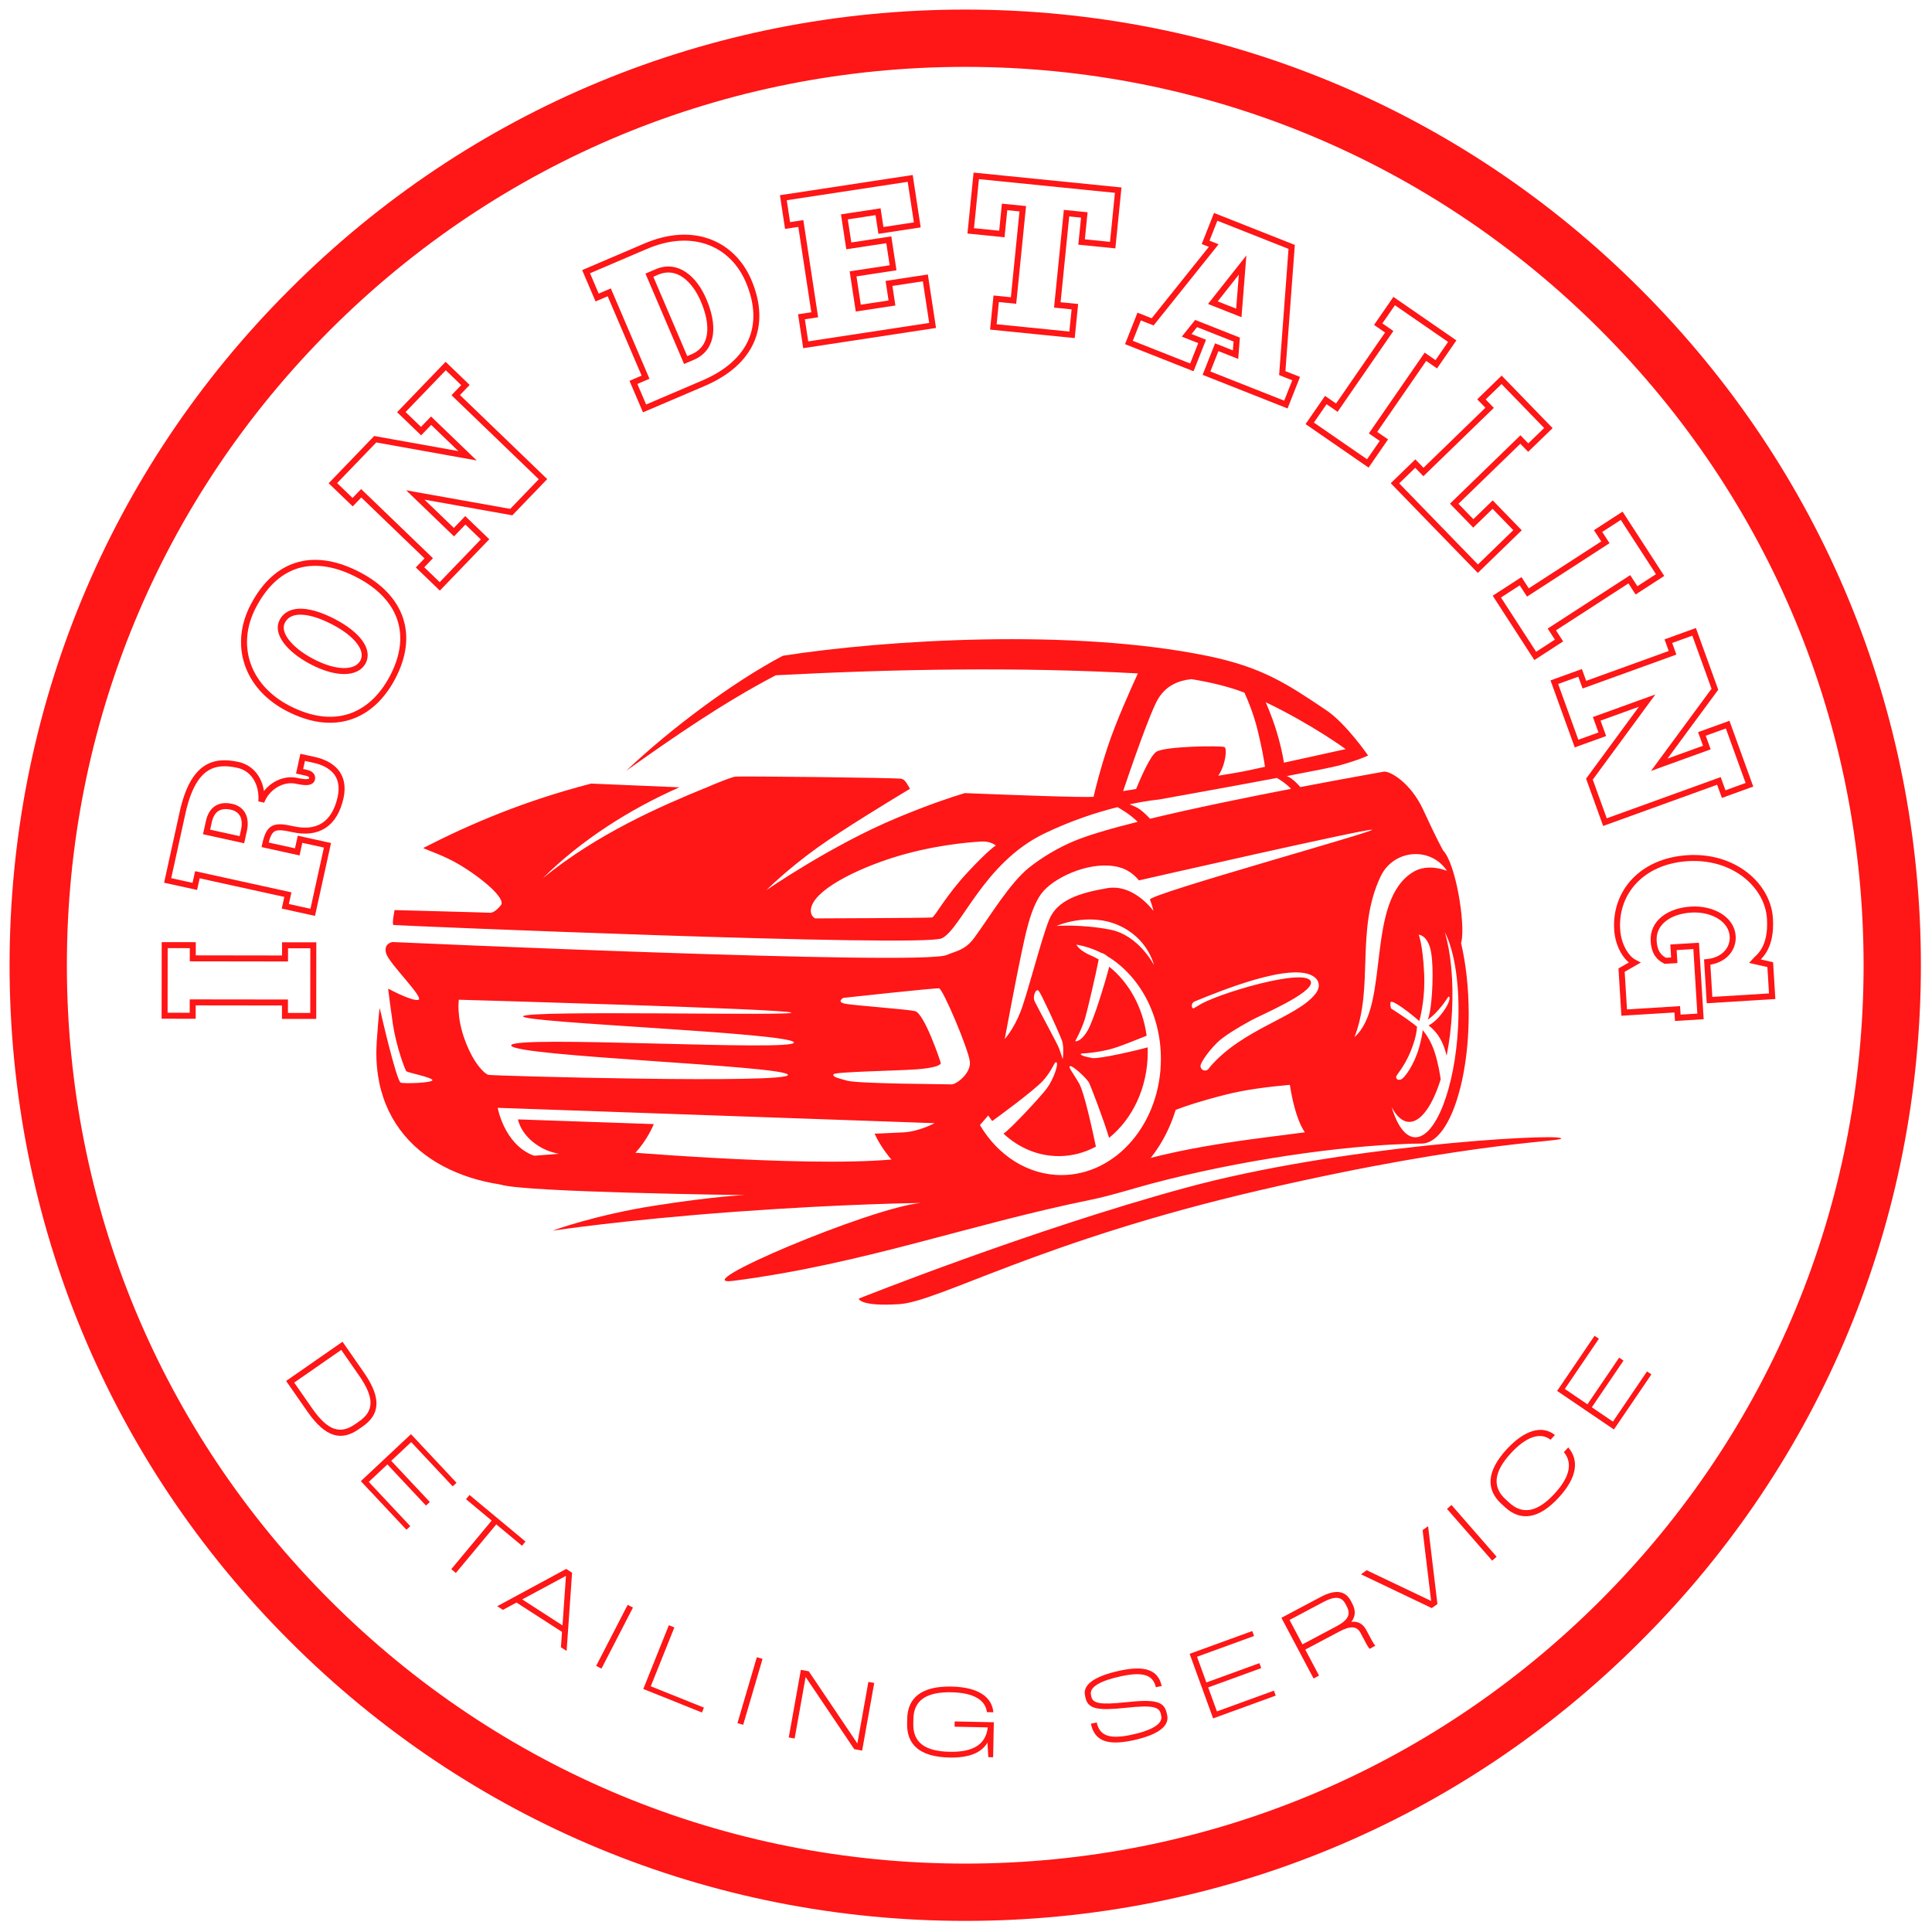 <svg xmlns="http://www.w3.org/2000/svg" xmlns:xlink="http://www.w3.org/1999/xlink" width="500" zoomAndPan="magnify" viewBox="0 0 375 375" height="500" preserveAspectRatio="xMidYMid meet" version="1.0"><defs><g/><clipPath id="id1"><path d="M 1.859 1.859 L 372.844 1.859 L 372.844 372.844 L 1.859 372.844 Z M 1.859 1.859 " clip-rule="nonzero"/></clipPath><clipPath id="id2"><path d="M 93.359 218.918 L 303.023 218.918 L 303.023 253.23 L 93.359 253.23 Z M 93.359 218.918 " clip-rule="nonzero"/></clipPath></defs><g clip-path="url(#id1)"><path fill="#ff1616" d="M 187.352 372.844 C 137.828 372.844 91.195 353.566 56.203 318.5 C 21.137 283.508 1.859 236.875 1.859 187.352 C 1.859 137.828 21.137 91.195 56.203 56.203 C 91.195 21.137 137.828 1.859 187.352 1.859 C 236.875 1.859 283.508 21.137 318.5 56.203 C 353.566 91.27 372.844 137.828 372.844 187.352 C 372.844 236.875 353.566 283.508 318.5 318.5 C 283.508 353.566 236.875 372.844 187.352 372.844 Z M 187.352 12.98 C 140.793 12.98 96.98 31.145 64.062 64.062 C 31.145 96.98 12.98 140.793 12.98 187.352 C 12.98 233.91 31.145 277.723 64.062 310.641 C 96.98 343.559 140.793 361.723 187.352 361.723 C 233.91 361.723 277.723 343.559 310.641 310.641 C 343.559 277.723 361.723 233.91 361.723 187.352 C 361.723 140.793 343.559 96.98 310.641 64.062 C 277.723 31.145 233.91 12.98 187.352 12.98 Z M 187.352 12.98 " fill-opacity="1" fill-rule="nonzero"/></g><path fill="#ff1616" d="M 245.668 136.293 C 254.773 140.676 261.195 145.402 261.195 145.402 C 261.195 145.402 254.832 146.805 249.215 148.035 C 248.961 146.484 248.289 143.082 246.941 139.465 C 246.441 138.117 246.02 137.078 245.668 136.293 Z M 232.512 195.242 C 232.055 195.43 231.57 196 231.395 195.543 C 231.211 195.082 231.43 194.562 231.887 194.379 C 236.379 192.551 251.141 186.387 255.195 189.703 C 255.746 190.156 255.988 190.699 255.98 191.309 C 255.965 191.844 255.738 192.379 255.332 192.898 C 251.688 197.531 241.098 199.664 234.719 207.25 C 234.523 207.703 234.008 207.91 233.555 207.723 C 233.105 207.523 232.898 207.004 233.094 206.555 C 233.094 206.547 233.871 204.73 236.27 202.359 C 237.477 201.164 240.094 199.562 242.926 198.008 C 244.652 197.059 254.797 192.777 254.457 190.633 C 253.977 187.531 235.598 193.027 232.512 195.242 Z M 280.426 180.91 C 282.359 184.602 283.43 191.484 283.012 199.363 C 282.395 211.164 278.688 220.734 274.734 220.746 C 272.828 220.75 271.207 218.523 270.117 214.887 C 271.074 216.715 272.254 217.762 273.559 217.758 C 275.852 217.75 278.062 214.523 279.637 209.5 C 279.5 208.508 279.168 206.426 278.473 204.25 C 277.793 202.121 276.727 200.641 276.148 199.941 C 276.078 200.641 275.898 201.699 275.465 203.254 C 274.523 206.645 272.578 209.371 271.848 209.551 C 271.121 209.727 270.969 209.273 270.988 208.984 C 271.004 208.688 272.578 207.082 273.812 204.047 C 275.051 201.008 275.016 199.414 275.016 199.414 L 275.109 199.363 C 274.914 199.18 274.656 198.965 274.324 198.711 C 272.914 197.605 269.984 195.727 269.984 195.727 C 269.984 195.727 269.711 194.605 269.984 194.469 C 270.555 194.184 273.945 196.828 275.484 198.191 C 275.887 196.691 276.629 193.25 276.43 188.992 C 276.156 183.238 275.367 181.43 275.367 181.43 C 275.367 181.43 276.82 181.426 277.57 183.945 C 278.312 186.465 278.117 192.211 277.688 195.445 C 277.539 196.531 277.344 197.332 277.141 197.93 C 277.695 197.523 278.465 196.875 279.297 195.914 C 280.91 194.059 281.027 193.367 281.242 193.445 C 281.461 193.523 281.539 194.484 279.988 196.559 C 278.906 198.008 277.906 198.719 277.285 199.047 C 277.688 199.328 278.156 199.758 278.711 200.406 C 279.863 201.77 280.477 203.582 280.789 204.914 C 281.312 202.301 281.676 199.414 281.836 196.375 C 282.156 190.289 281.59 184.797 280.426 180.91 Z M 262.91 201.289 C 266.738 191.391 263.059 180.48 267.98 170.109 C 270.469 164.863 277.664 164.227 280.867 169.039 C 280.867 169.039 277.254 167.477 274.344 169.223 C 264.914 174.875 269.922 195.191 262.91 201.289 Z M 205.07 179.727 C 205.07 179.727 211.102 177.031 216.965 179.531 C 222.836 182.035 223.988 187.336 223.988 187.336 C 223.988 187.336 221.055 181.516 215.453 180.434 C 209.844 179.348 205.07 179.727 205.07 179.727 Z M 206.105 201.914 C 204.977 199.078 202.023 192.766 201.613 192.324 C 201.094 191.746 200.359 193.379 200.832 194.375 C 201.301 195.367 205.258 202.637 205.57 203.5 C 205.887 204.363 206.277 205.594 206.277 205.594 C 206.41 204.617 206.469 202.832 206.105 201.914 Z M 208.922 183.352 C 210.621 183.641 212.25 184.191 213.77 184.957 C 214.09 184.996 214.562 185.281 214.941 185.609 C 221.109 189.332 225.328 196.844 225.328 205.535 C 225.328 217.945 216.711 228.043 206.074 228.078 C 199.488 228.102 193.676 224.254 190.203 218.371 C 190.617 217.898 191.242 217.184 191.816 216.512 C 192.066 216.887 192.324 217.25 192.582 217.602 C 193.387 217.023 200.617 211.754 202.441 209.766 C 204.375 207.66 204.645 205.887 205.07 206.207 C 205.5 206.527 204.484 209.543 203.141 211.324 C 201.898 212.969 196.086 219.223 194.777 220.039 C 197.73 222.781 201.465 224.414 205.535 224.402 C 208.098 224.395 210.527 223.738 212.715 222.559 C 212.035 219.305 210.441 212.031 209.477 210.34 C 208.223 208.137 207.168 206.988 207.746 206.93 C 208.324 206.875 210.941 209.336 211.363 210.121 C 211.68 210.715 214.234 217.352 215.27 220.859 C 219.801 217.215 222.777 211.117 222.777 204.207 C 222.777 203.902 222.773 203.594 222.762 203.289 C 221.191 203.754 213.32 205.605 211.992 205.367 C 210.551 205.105 209.844 204.848 209.766 204.641 C 209.688 204.43 210.578 204.449 210.578 204.449 C 210.578 204.449 213.562 204.262 216.16 203.461 C 218.094 202.867 221.09 201.602 222.562 201.031 C 221.809 195.477 219.105 190.684 215.297 187.633 C 214.539 190.617 212.254 198.102 211.102 200.039 C 209.688 202.41 208.691 202.094 208.691 202.094 C 208.691 202.094 209.926 199.875 210.555 197.828 C 211.09 196.082 212.742 188.93 213.254 186.23 C 212.902 186.023 212.539 185.836 212.172 185.652 L 212.164 185.648 C 211.852 185.5 211.535 185.355 211.211 185.227 C 210.434 184.832 209.383 184.184 208.922 183.352 Z M 163.68 193.688 C 163.68 193.688 181.551 191.734 182.281 191.836 C 183.02 191.938 188.047 203.797 188.254 206.109 C 188.465 208.418 185.531 210.527 184.695 210.477 C 183.855 210.422 166.668 210.383 164.414 209.758 C 162.156 209.133 161.582 208.977 161.797 208.508 C 162.004 208.031 174.16 207.836 177.879 207.562 C 181.598 207.277 182.648 206.703 182.598 206.332 C 182.543 205.965 179.398 196.68 177.617 196.266 C 175.836 195.852 165.406 195.152 163.887 194.789 C 162.371 194.43 163.68 193.688 163.68 193.688 Z M 158.23 178.262 C 158.23 178.262 180.398 178.188 180.922 178.078 C 181.441 177.973 183.641 173.766 187.891 169.234 C 192.133 164.703 193.285 164.117 193.285 164.117 C 193.285 164.117 192.293 163.23 190.457 163.34 C 187.438 163.523 180.77 164.145 173.547 166.398 C 165.926 168.785 157.805 172.898 157.395 176.484 C 157.23 177.848 158.23 178.262 158.23 178.262 Z M 89.059 194.047 C 89.059 194.047 88.539 197.355 90.27 201.973 C 91.996 206.59 94.094 208.422 94.777 208.625 C 95.453 208.836 153.566 210.402 152.938 208.613 C 152.309 206.832 99.703 205.062 99.227 202.938 C 98.758 200.812 154.566 204.195 154.09 202.332 C 153.621 200.473 101.062 198.52 101.531 197.262 C 102.008 196 155.242 197.262 153.566 196.531 C 151.891 195.805 89.059 194.047 89.059 194.047 Z M 195.016 201.668 C 195.016 201.668 197.48 188.578 198.156 185.535 C 198.84 182.488 199.938 175.758 202.613 172.863 C 205.285 169.965 212.098 166.941 217.281 168.348 C 218.887 168.777 220.129 169.746 221.078 170.891 L 221.078 170.883 C 221.078 170.883 265.188 160.82 266.285 161.051 C 267.391 161.289 223.402 173.426 223.199 174.602 C 223.699 175.875 223.891 176.828 223.891 176.828 C 223.891 176.828 220.117 171.484 214.875 172.398 C 209.637 173.309 205.18 174.637 203.613 178.578 C 202.035 182.527 199.469 192.777 198.109 196.305 C 196.742 199.824 195.016 201.668 195.016 201.668 Z M 220.516 153.137 C 221.363 151.062 223.23 146.777 224.41 145.941 C 225.988 144.836 236.938 144.691 237.668 145.008 C 238.211 145.238 237.918 148.438 236.461 150.57 C 238.895 150.172 240.793 149.848 241.652 149.672 C 242.48 149.496 243.871 149.195 245.535 148.836 C 245.34 147.492 244.93 145.086 244.113 141.777 C 243.348 138.668 242.289 136.07 241.547 134.445 C 238.434 133.242 234.816 132.402 231.25 131.82 C 228.637 132.102 226.438 133.078 224.883 135.492 C 223.305 137.938 219.137 150.172 217.996 153.555 C 218.781 153.422 219.625 153.285 220.516 153.137 Z M 219.254 156.121 C 222.754 155.371 224.934 155.191 224.934 155.191 C 224.934 155.191 237.656 152.914 247.852 151 C 248.5 151.379 249.734 152.172 250.59 153.113 C 242.004 154.77 231.766 156.855 223.223 158.918 C 222.43 158.066 221.484 157.168 220.676 156.75 C 220.117 156.465 219.641 156.266 219.254 156.121 Z M 82.145 164.602 C 82.816 164.984 86.203 166.047 89.191 167.84 C 93.75 170.574 98.211 174.43 97.234 175.684 C 96.875 176.16 95.875 177.215 95.137 177.168 C 94.406 177.113 76.59 176.648 76.59 176.648 C 76.59 176.648 76.012 179.438 76.383 179.539 C 76.75 179.648 179.031 183.922 182.805 182.125 C 186.578 180.316 190.879 167.488 202.719 161.777 C 208 159.23 212.992 157.645 216.902 156.668 C 217.406 156.941 219.379 158.066 220.816 159.516 C 215.645 160.812 211.27 162.086 208.535 163.227 C 205.348 164.555 202.305 166.383 199.797 168.359 C 196.02 171.355 192.184 177.824 189.125 182.004 C 187.312 184.477 185.562 184.57 183.789 185.355 C 179.008 187.488 76.176 182.848 76.176 182.848 C 76.176 182.848 74.336 183.117 74.969 185.113 C 75.598 187.105 82.461 193.754 81.199 194.07 C 79.949 194.391 75.336 191.887 75.336 191.887 C 75.336 191.887 75.699 194.934 76.273 198.871 C 76.852 202.809 78.578 207.684 78.895 207.945 C 79.211 208.207 83.93 209.137 83.93 209.66 C 83.93 210.184 78.633 210.367 77.797 210.156 C 76.957 209.949 73.707 195.672 73.707 195.672 C 73.707 195.672 73.555 196.043 73.133 202.031 C 71.812 220.902 86.363 230.277 103.422 230.398 C 106.297 230.418 109.125 229.895 111.688 229.133 C 112.523 229.035 113.574 228.871 114.895 228.625 C 123.586 226.992 126.895 218.184 126.895 218.184 L 100.539 217.273 C 100.539 217.273 101.062 220.633 105.305 222.879 C 109.516 225.105 115.137 223.922 115.223 223.902 C 112.41 224.707 107.156 225.801 103.316 224.199 C 97.812 221.906 96.605 215.027 96.605 215.027 L 181.402 218.008 C 181.398 218.008 178.414 219.621 175.426 219.789 C 172.441 219.953 169.77 220.043 169.77 220.043 C 169.77 220.043 172.203 226.098 179.281 230.406 C 186.352 234.719 194.688 233.902 201.996 233.801 C 204.352 233.766 206.191 233.258 207.59 232.586 C 207.812 232.594 208.027 232.598 208.246 232.598 C 217.355 232.562 225.125 225.441 228.191 215.434 C 229.906 214.754 232.922 213.734 237.984 212.449 C 241.637 211.52 246.156 210.938 250.363 210.566 C 250.703 212.789 251.523 217.055 253.129 219.559 C 255.367 223.055 259.957 222.414 259.957 222.414 C 265.453 222.242 271.129 221.98 275.953 221.969 C 280.992 221.949 285.074 210.68 285.074 196.797 C 285.074 191.699 284.52 186.961 283.578 183 C 283.625 182.887 283.66 182.789 283.676 182.719 C 284.418 179.246 282.59 167.656 280.113 165.086 C 280.113 165.086 278.805 162.777 276.285 157.27 C 273.773 151.766 269.633 149.574 268.586 149.781 C 268.195 149.867 261.395 151.047 252.395 152.77 C 251.777 152.062 250.945 151.223 250.258 150.867 C 250.082 150.777 249.922 150.699 249.777 150.637 C 254.699 149.699 258.746 148.895 259.988 148.559 C 263.871 147.492 265.543 146.645 265.543 146.645 C 265.543 146.645 261.301 140.461 257.422 137.848 C 249.664 132.621 244.879 129.477 234.316 127.305 C 208.277 121.965 172.105 124.148 151.945 127.281 C 141.91 132.598 129.832 141.738 121.547 149.605 C 130.828 143.031 140.172 136.52 150.578 131.07 C 173.797 129.848 197.656 129.434 220.863 130.711 C 219.594 133.465 216.633 140.012 214.977 145.031 C 213.516 149.48 212.66 152.922 212.262 154.66 C 209.777 154.816 196.719 154.316 187.262 153.941 C 184.379 154.801 180.094 156.254 174.16 158.723 C 161.426 164.016 148.75 172.781 148.75 172.781 C 148.75 172.781 152.676 168.828 158.699 164.5 C 163.602 160.988 173.203 155.16 176.629 153.102 C 176.195 152.445 175.75 151.301 174.945 151.156 C 173.793 150.949 143.82 150.629 142.77 150.742 C 142.242 150.797 140.703 151.379 139.316 151.941 C 138.992 152.074 138.656 152.215 138.312 152.348 C 137.418 152.727 136.746 153.02 136.746 153.02 L 136.699 153.02 C 128.242 156.5 116.035 161.762 105.359 170.461 C 112.844 163.031 122.215 157.086 131.867 152.816 L 114.738 152.094 C 101.977 155.402 91.555 159.77 82.145 164.602 " fill-opacity="1" fill-rule="evenodd"/><g clip-path="url(#id2)"><path fill="#ff1616" d="M 166.684 252.059 C 166.684 252.059 200.105 238.727 230.031 230.574 C 259.957 222.414 300.461 220.09 302.82 220.871 C 305.172 221.652 287.414 221.078 244.652 230.996 C 201.895 240.906 182.246 252.637 174.547 253.133 C 166.84 253.633 166.684 252.059 166.684 252.059 Z M 117.199 223.258 C 117.199 223.258 155.348 226.637 173.012 225.062 C 190.676 223.488 202.84 229.008 202.84 229.008 L 210.918 228.598 C 227.715 222.453 240.27 221.543 258.254 219.133 C 265.484 218.16 274.129 221.98 274.129 221.98 C 259.957 222.414 240.625 225.191 223.438 229.762 C 219.617 230.777 215.754 232.051 211.863 232.844 C 187.734 237.762 167.703 245.309 142.398 248.602 C 132.301 249.918 169.168 234.332 178.711 233.5 C 178.711 233.5 164.402 233.629 142.789 235.199 C 121.176 236.773 107.258 238.871 107.258 238.871 C 107.258 238.871 115.355 235.844 127.227 233.992 C 139.094 232.141 144.52 231.969 144.52 231.969 C 144.52 231.969 101.359 231.418 97.234 229.93 C 93.113 228.434 93.664 225.125 93.664 225.125 L 117.199 223.258 " fill-opacity="1" fill-rule="evenodd"/></g><path stroke-linecap="butt" transform="matrix(0.001, -0.75, 0.75, 0.001, 26.297, 198.172)" fill="none" stroke-linejoin="miter" d="M 1.371 7.534 L 1.371 14.805 L 4.834 14.805 L 4.837 38.68 L 1.368 38.68 L 1.368 46.003 L 19.644 45.997 L 19.644 38.68 L 16.227 38.679 L 16.23 14.804 L 19.641 14.805 L 19.642 7.534 Z M 1.371 7.534 " stroke="#ff1616" stroke-width="1.548" stroke-opacity="1" stroke-miterlimit="4"/><path stroke-linecap="butt" transform="matrix(0.161, -0.732, 0.732, 0.161, 26.806, 170.679)" fill="none" stroke-linejoin="miter" d="M 1.369 7.536 L 1.369 14.735 L 4.463 14.737 L 4.462 38.73 L 1.37 38.733 L 1.369 46.002 L 19.143 46.001 L 19.144 38.732 L 15.8 38.732 L 15.8 30.199 C 20.691 30.2 21.295 31.422 21.296 36.418 C 21.297 42.871 24.759 46.658 31.975 46.66 C 38.075 46.656 40.009 42.429 40.011 37.858 L 40.007 34.835 L 36.317 34.836 L 36.316 36.65 C 36.313 37.749 35.887 38.408 35.051 38.411 C 34.059 38.41 33.738 37.025 33.735 34.663 C 33.737 30.695 30.32 27.404 26.519 26.854 C 31.091 26.184 34.501 23.162 34.501 18.874 C 34.503 12.603 32.028 7.537 19.266 7.534 Z M 15.799 14.68 L 18.541 14.685 C 21.74 14.68 23.554 16.334 23.55 19.588 C 23.552 22.505 21.454 24.049 18.27 24.045 L 15.801 24.045 Z M 15.799 14.68 " stroke="#ff1616" stroke-width="1.548" stroke-opacity="1" stroke-miterlimit="4"/><path stroke-linecap="butt" transform="matrix(0.35, -0.663, 0.663, 0.35, 37.849, 128.654)" fill="none" stroke-linejoin="miter" d="M 20.531 46.995 C 32.958 46.995 39.903 39.388 39.903 26.961 C 39.902 14.576 33.629 6.486 20.137 6.488 C 8.746 6.488 0.822 14.682 0.822 26.574 C 0.823 40.331 9.029 46.995 20.531 46.995 Z M 20.529 38.356 C 17.006 38.354 14.417 33.785 14.414 26.572 C 14.417 19.75 16.728 14.913 20.084 14.967 C 24.318 14.965 26.143 20.297 26.146 26.962 C 26.145 33.789 23.998 38.356 20.529 38.356 Z M 20.529 38.356 " stroke="#ff1616" stroke-width="1.548" stroke-opacity="1" stroke-miterlimit="4"/><path stroke-linecap="butt" transform="matrix(0.52, -0.54, 0.54, 0.52, 59.807, 90.633)" fill="none" stroke-linejoin="miter" d="M 43.527 14.63 L 43.526 7.535 L 26.965 7.538 L 26.963 14.628 L 30.712 14.631 L 30.713 27.73 L 17.222 7.537 L 1.424 7.535 L 1.425 14.63 L 4.622 14.63 L 4.621 38.904 L 1.369 38.907 L 1.37 46.001 L 18.273 46.001 L 18.272 38.907 L 14.025 38.906 L 14.025 25.026 L 28.064 45.999 L 39.903 45.997 L 39.903 14.629 Z M 43.527 14.63 " stroke="#ff1616" stroke-width="1.548" stroke-opacity="1" stroke-miterlimit="4"/><path stroke-linecap="butt" transform="matrix(0.69, -0.295, 0.295, 0.69, 110.592, 47.939)" fill="none" stroke-linejoin="miter" d="M 1.369 45.998 L 17.936 46.003 C 31.476 45.999 39.071 38.784 39.067 26.252 C 39.07 15.728 31.477 7.535 18.165 7.535 L 1.369 7.534 L 1.37 14.803 L 4.78 14.805 L 4.783 38.678 L 1.372 38.68 Z M 16.067 38.677 L 16.071 14.802 L 18.166 14.803 C 23.995 14.804 26.414 20.353 26.413 26.25 C 26.416 33.128 23.992 38.572 18.162 38.679 Z M 16.067 38.677 " stroke="#ff1616" stroke-width="1.548" stroke-opacity="1" stroke-miterlimit="4"/><path stroke-linecap="butt" transform="matrix(0.742, -0.113, 0.113, 0.742, 150.178, 32.942)" fill="none" stroke-linejoin="miter" d="M 1.371 7.535 L 1.368 14.805 L 4.835 14.804 L 4.834 38.679 L 1.368 38.679 L 1.368 46.002 L 34.557 45.999 L 34.554 33.561 L 25.045 33.561 L 25.043 38.676 L 16.23 38.676 L 16.231 29.715 L 26.698 29.718 L 26.693 22.395 L 16.231 22.392 L 16.229 14.806 L 25.042 14.806 L 25.043 19.695 L 34.557 19.696 L 34.554 7.537 Z M 1.371 7.535 " stroke="#ff1616" stroke-width="1.548" stroke-opacity="1" stroke-miterlimit="4"/><path stroke-linecap="butt" transform="matrix(0.746, 0.075, -0.075, 0.746, 189.444, 28.452)" fill="none" stroke-linejoin="miter" d="M 37.754 7.537 L 0.82 7.535 L 0.821 21.846 L 8.923 21.845 L 8.919 14.805 L 13.65 14.801 L 13.652 38.676 L 9.135 38.678 L 9.137 46.001 L 29.609 46 L 29.612 38.677 L 25.043 38.68 L 25.041 14.805 L 29.663 14.803 L 29.662 21.843 L 37.755 21.843 Z M 37.754 7.537 " stroke="#ff1616" stroke-width="1.548" stroke-opacity="1" stroke-miterlimit="4"/><path stroke-linecap="butt" transform="matrix(0.698, 0.276, -0.276, 0.698, 231.245, 34.142)" fill="none" stroke-linejoin="miter" d="M 44.471 46.002 L 44.47 38.784 L 40.612 38.784 L 30.872 7.537 L 9.742 7.534 L 9.74 14.631 L 11.996 14.63 L 4.565 38.784 L 0.819 38.785 L 0.818 45.998 L 18.324 45.999 L 18.325 38.786 L 14.025 38.788 L 15.18 35.05 L 26.469 35.048 L 27.621 38.787 L 22.395 38.785 L 22.395 45.998 Z M 17.223 28.441 L 20.796 16.563 L 24.441 28.44 Z M 17.223 28.441 " stroke="#ff1616" stroke-width="1.548" stroke-opacity="1" stroke-miterlimit="4"/><path stroke-linecap="butt" transform="matrix(0.617, 0.426, -0.426, 0.617, 272.969, 53.202)" fill="none" stroke-linejoin="miter" d="M 1.374 7.535 L 1.372 14.802 L 4.835 14.804 L 4.839 38.676 L 1.371 38.678 L 1.371 46.001 L 19.642 45.999 L 19.643 38.675 L 16.227 38.679 L 16.229 14.804 L 19.64 14.803 L 19.641 7.536 Z M 1.374 7.535 " stroke="#ff1616" stroke-width="1.548" stroke-opacity="1" stroke-miterlimit="4"/><path stroke-linecap="butt" transform="matrix(0.522, 0.538, -0.538, 0.522, 294.797, 69.055)" fill="none" stroke-linejoin="miter" d="M 1.368 7.534 L 1.37 14.801 L 4.408 14.804 L 4.407 38.675 L 1.372 38.676 L 1.371 45.999 L 32.189 45.999 L 32.189 31.693 L 22.944 31.691 L 22.949 38.678 L 15.851 38.678 L 15.856 14.803 L 18.766 14.803 L 18.771 7.536 Z M 1.368 7.534 " stroke="#ff1616" stroke-width="1.548" stroke-opacity="1" stroke-miterlimit="4"/><path stroke-linecap="butt" transform="matrix(0.408, 0.63, -0.63, 0.408, 318.957, 96.172)" fill="none" stroke-linejoin="miter" d="M 1.369 7.536 L 1.373 14.804 L 4.837 14.801 L 4.837 38.675 L 1.373 38.679 L 1.369 45.998 L 19.64 46 L 19.639 38.678 L 16.227 38.678 L 16.231 14.806 L 19.643 14.806 L 19.642 7.534 Z M 1.369 7.536 " stroke="#ff1616" stroke-width="1.548" stroke-opacity="1" stroke-miterlimit="4"/><path stroke-linecap="butt" transform="matrix(0.255, 0.705, -0.705, 0.255, 333.777, 119.717)" fill="none" stroke-linejoin="miter" d="M 43.529 14.628 L 43.527 7.537 L 26.964 7.538 L 26.966 14.629 L 30.711 14.628 L 30.714 27.73 L 17.227 7.535 L 1.423 7.534 L 1.424 14.63 L 4.62 14.63 L 4.621 38.903 L 1.368 38.905 L 1.369 46.001 L 18.27 46.001 L 18.274 38.907 L 14.025 38.908 L 14.027 25.027 L 28.064 45.997 L 39.9 46.002 L 39.901 14.627 Z M 43.529 14.628 " stroke="#ff1616" stroke-width="1.548" stroke-opacity="1" stroke-miterlimit="4"/><path stroke-linecap="butt" transform="matrix(0.046, 0.749, -0.749, 0.046, 347.882, 164.706)" fill="none" stroke-linejoin="miter" d="M 28.671 46.001 L 39.676 45.999 L 39.675 32.245 L 41.877 32.243 L 41.875 26.357 L 23.607 26.36 L 23.603 32.24 L 26.964 32.242 L 26.964 34.553 C 26.145 35.991 24.816 37.256 21.685 37.253 C 16.89 37.253 14.149 32.739 14.147 27.124 C 14.149 21.614 17.225 16.777 21.687 16.777 C 24.922 16.776 27.784 19.304 27.961 23.766 L 37.807 23.766 L 37.805 7.533 L 29.613 7.534 L 28.458 11.497 C 27.568 10.614 25.703 6.879 17.719 6.877 C 9.136 6.875 0.822 15.124 0.82 27.126 C 0.821 39.012 8.478 46.497 18.111 46.495 C 22.343 46.497 25.758 44.577 26.962 42.532 Z M 28.671 46.001 " stroke="#ff1616" stroke-width="1.548" stroke-opacity="1" stroke-miterlimit="4"/><g fill="#ff1616" fill-opacity="1"><g transform="translate(53.963, 265.781)"><g><path d="M 16.668 0.617 L 12.52 -5.348 L 1.574 2.262 L 5.723 8.23 C 9.312 13.391 12.418 13.887 15.629 11.652 L 16.43 11.094 C 19.641 8.863 20.258 5.781 16.668 0.617 Z M 14.941 10.668 C 12.168 12.598 9.73 12.047 6.633 7.594 L 3.145 2.578 L 12.27 -3.766 L 15.758 1.25 C 18.852 5.703 18.52 8.18 15.746 10.109 Z M 14.941 10.668 "/></g></g></g><g fill="#ff1616" fill-opacity="1"><g transform="translate(68.157, 285.478)"><g><path d="M 19.711 3.027 L 20.457 2.328 L 11.613 -7.109 L 1.883 2.012 L 10.73 11.445 L 11.477 10.75 L 3.422 2.156 L 7.035 -1.234 L 14.527 6.758 L 15.273 6.059 L 7.781 -1.934 L 11.656 -5.566 Z M 19.711 3.027 "/></g></g></g><g fill="#ff1616" fill-opacity="1"><g transform="translate(82.656, 300.466)"><g><path d="M 19.34 -1.258 L 8.477 -10.293 L 7.793 -9.473 L 12.781 -5.324 L 4.938 4.105 L 5.824 4.848 L 13.672 -4.586 L 18.66 -0.438 Z M 19.34 -1.258 "/></g></g></g><g fill="#ff1616" fill-opacity="1"><g transform="translate(96.419, 311.705)"><g><path d="M 12.457 8.031 L 13.562 8.742 L 14.621 -6.441 L 13.48 -7.176 L 0.094 0.059 L 1.195 0.77 L 3.832 -0.652 L 12.664 5.043 Z M 4.938 -1.262 L 13.434 -5.828 L 12.762 3.785 Z M 4.938 -1.262 "/></g></g></g><g fill="#ff1616" fill-opacity="1"><g transform="translate(113.267, 322.086)"><g><path d="M 2.449 1.262 L 3.477 1.793 L 9.59 -10.059 L 8.562 -10.586 Z M 2.449 1.262 "/></g></g></g><g fill="#ff1616" fill-opacity="1"><g transform="translate(122.325, 326.815)"><g><path d="M 8.57 -10.93 L 7.496 -11.359 L 2.539 1.016 L 13.926 5.578 L 14.305 4.629 L 3.988 0.496 Z M 8.57 -10.93 "/></g></g></g><g fill="#ff1616" fill-opacity="1"><g transform="translate(140.495, 333.679)"><g><path d="M 2.645 0.777 L 3.754 1.102 L 7.516 -11.688 L 6.406 -12.016 Z M 2.645 0.777 "/></g></g></g><g fill="#ff1616" fill-opacity="1"><g transform="translate(150.387, 336.756)"><g><path d="M 18.164 -10.297 L 16.027 1.648 L 6.59 -12.367 L 5.059 -12.641 L 2.711 0.484 L 3.852 0.688 L 5.984 -11.254 L 15.422 2.758 L 16.953 3.031 L 19.301 -10.094 Z M 18.164 -10.297 "/></g></g></g><g fill="#ff1616" fill-opacity="1"><g transform="translate(174.165, 340.701)"><g><path d="M 11.137 -6.57 L 11.117 -5.551 L 17.559 -5.414 C 17.18 -2.113 14.75 -0.582 10.148 -0.68 C 5.152 -0.781 3.035 -2.648 3.105 -6.113 L 3.125 -7.094 C 3.195 -10.559 5.5 -12.332 10.5 -12.23 C 14.965 -12.137 17.113 -10.648 17.398 -8.375 L 18.645 -8.348 C 18.391 -11.223 15.855 -13.23 10.523 -13.34 C 4.656 -13.461 2.008 -11.117 1.926 -7.117 L 1.906 -6.141 C 1.824 -2.141 4.262 0.309 10.125 0.434 C 13.992 0.512 16.348 -0.508 17.5 -2.461 L 17.664 0.367 L 18.598 0.383 L 18.738 -6.414 Z M 11.137 -6.57 "/></g></g></g><g fill="#ff1616" fill-opacity="1"><g transform="translate(198.42, 340.637)"><g/></g></g><g fill="#ff1616" fill-opacity="1"><g transform="translate(210.966, 339.469)"><g><path d="M 13.379 -11.977 L 14.512 -12.215 C 13.828 -15.434 11.141 -16.203 6.469 -15.211 C 0.926 -14.031 -0.758 -12.223 -0.375 -10.418 L -0.273 -9.938 C 0.199 -7.723 2.172 -7.414 7.504 -7.98 C 12.746 -8.547 14.051 -8.188 14.352 -6.773 L 14.434 -6.383 C 14.746 -4.906 12.684 -3.605 8.641 -2.746 C 4.598 -1.887 2.484 -2.414 1.91 -5.133 L 0.777 -4.891 C 1.461 -1.672 3.762 -0.574 8.871 -1.656 C 14.328 -2.816 15.973 -4.691 15.59 -6.492 L 15.488 -6.973 C 14.98 -9.363 13.012 -9.648 7.414 -9.051 C 2.438 -8.516 1.133 -8.895 0.867 -10.137 L 0.785 -10.527 C 0.477 -11.984 2.504 -13.23 6.699 -14.125 C 10.699 -14.973 12.848 -14.477 13.379 -11.977 Z M 13.379 -11.977 "/></g></g></g><g fill="#ff1616" fill-opacity="1"><g transform="translate(232.874, 334.479)"><g><path d="M 10.535 -16.934 L 10.188 -17.895 L -1.969 -13.473 L 2.59 -0.941 L 14.746 -5.363 L 14.395 -6.324 L 3.328 -2.297 L 1.633 -6.953 L 11.93 -10.699 L 11.578 -11.66 L 1.281 -7.914 L -0.531 -12.906 Z M 10.535 -16.934 "/></g></g></g><g fill="#ff1616" fill-opacity="1"><g transform="translate(252.531, 327.085)"><g><path d="M 13.688 -8.77 L 12.688 -10.652 C 12.043 -11.871 11.113 -12.434 9.758 -12.293 C 10.613 -13.375 10.637 -14.52 9.918 -15.875 L 9.668 -16.348 C 8.648 -18.27 6.809 -18.703 3.805 -17.109 L -3.812 -13.07 L 2.434 -1.289 L 3.496 -1.852 L 0.82 -6.898 L 7.375 -10.375 C 9.691 -11.605 10.848 -11.465 11.59 -10.07 L 12.629 -8.105 C 12.816 -7.754 13.047 -7.371 13.293 -7.047 L 14.41 -7.641 C 14.164 -7.965 13.918 -8.336 13.688 -8.77 Z M 0.277 -7.918 L -2.23 -12.652 L 4.324 -16.129 C 6.641 -17.355 7.871 -17.176 8.609 -15.785 L 8.859 -15.312 C 9.711 -13.703 9.152 -12.625 6.836 -11.398 Z M 0.277 -7.918 "/></g></g></g><g fill="#ff1616" fill-opacity="1"><g transform="translate(272, 316.368)"><g><path d="M 4.125 -19.371 L 5.781 -5.625 L -6.727 -11.586 L -7.828 -10.793 L 5.902 -4.238 L 7.004 -5.027 L 5.191 -20.137 Z M 4.125 -19.371 "/></g></g></g><g fill="#ff1616" fill-opacity="1"><g transform="translate(287.551, 304.732)"><g><path d="M 2.078 -1.812 L 2.945 -2.57 L -5.82 -12.617 L -6.691 -11.859 Z M 2.078 -1.812 "/></g></g></g><g fill="#ff1616" fill-opacity="1"><g transform="translate(295.484, 298.045)"><g><path d="M 7.09 -7.398 C 10.637 -11.262 11.062 -14.613 8.91 -17.102 L 8.066 -16.184 C 9.793 -14.086 9.234 -11.375 6.273 -8.148 C 2.891 -4.465 0.016 -4.027 -2.539 -6.371 L -3.258 -7.031 C -5.812 -9.375 -5.621 -12.277 -2.238 -15.961 C 0.66 -19.121 3.461 -20.172 5.48 -18.59 L 6.32 -19.508 C 3.863 -21.492 0.43 -20.512 -3.059 -16.715 C -7.027 -12.391 -7.016 -8.855 -4.07 -6.148 L -3.348 -5.488 C -0.402 -2.781 3.125 -3.074 7.09 -7.398 Z M 7.09 -7.398 "/></g></g></g><g fill="#ff1616" fill-opacity="1"><g transform="translate(311.716, 279.746)"><g><path d="M -1.371 -19.895 L -2.215 -20.469 L -9.48 -9.77 L 1.547 -2.281 L 8.816 -12.98 L 7.969 -13.555 L 1.352 -3.809 L -2.746 -6.594 L 3.406 -15.656 L 2.562 -16.23 L -3.594 -7.168 L -7.988 -10.152 Z M -1.371 -19.895 "/></g></g></g></svg>